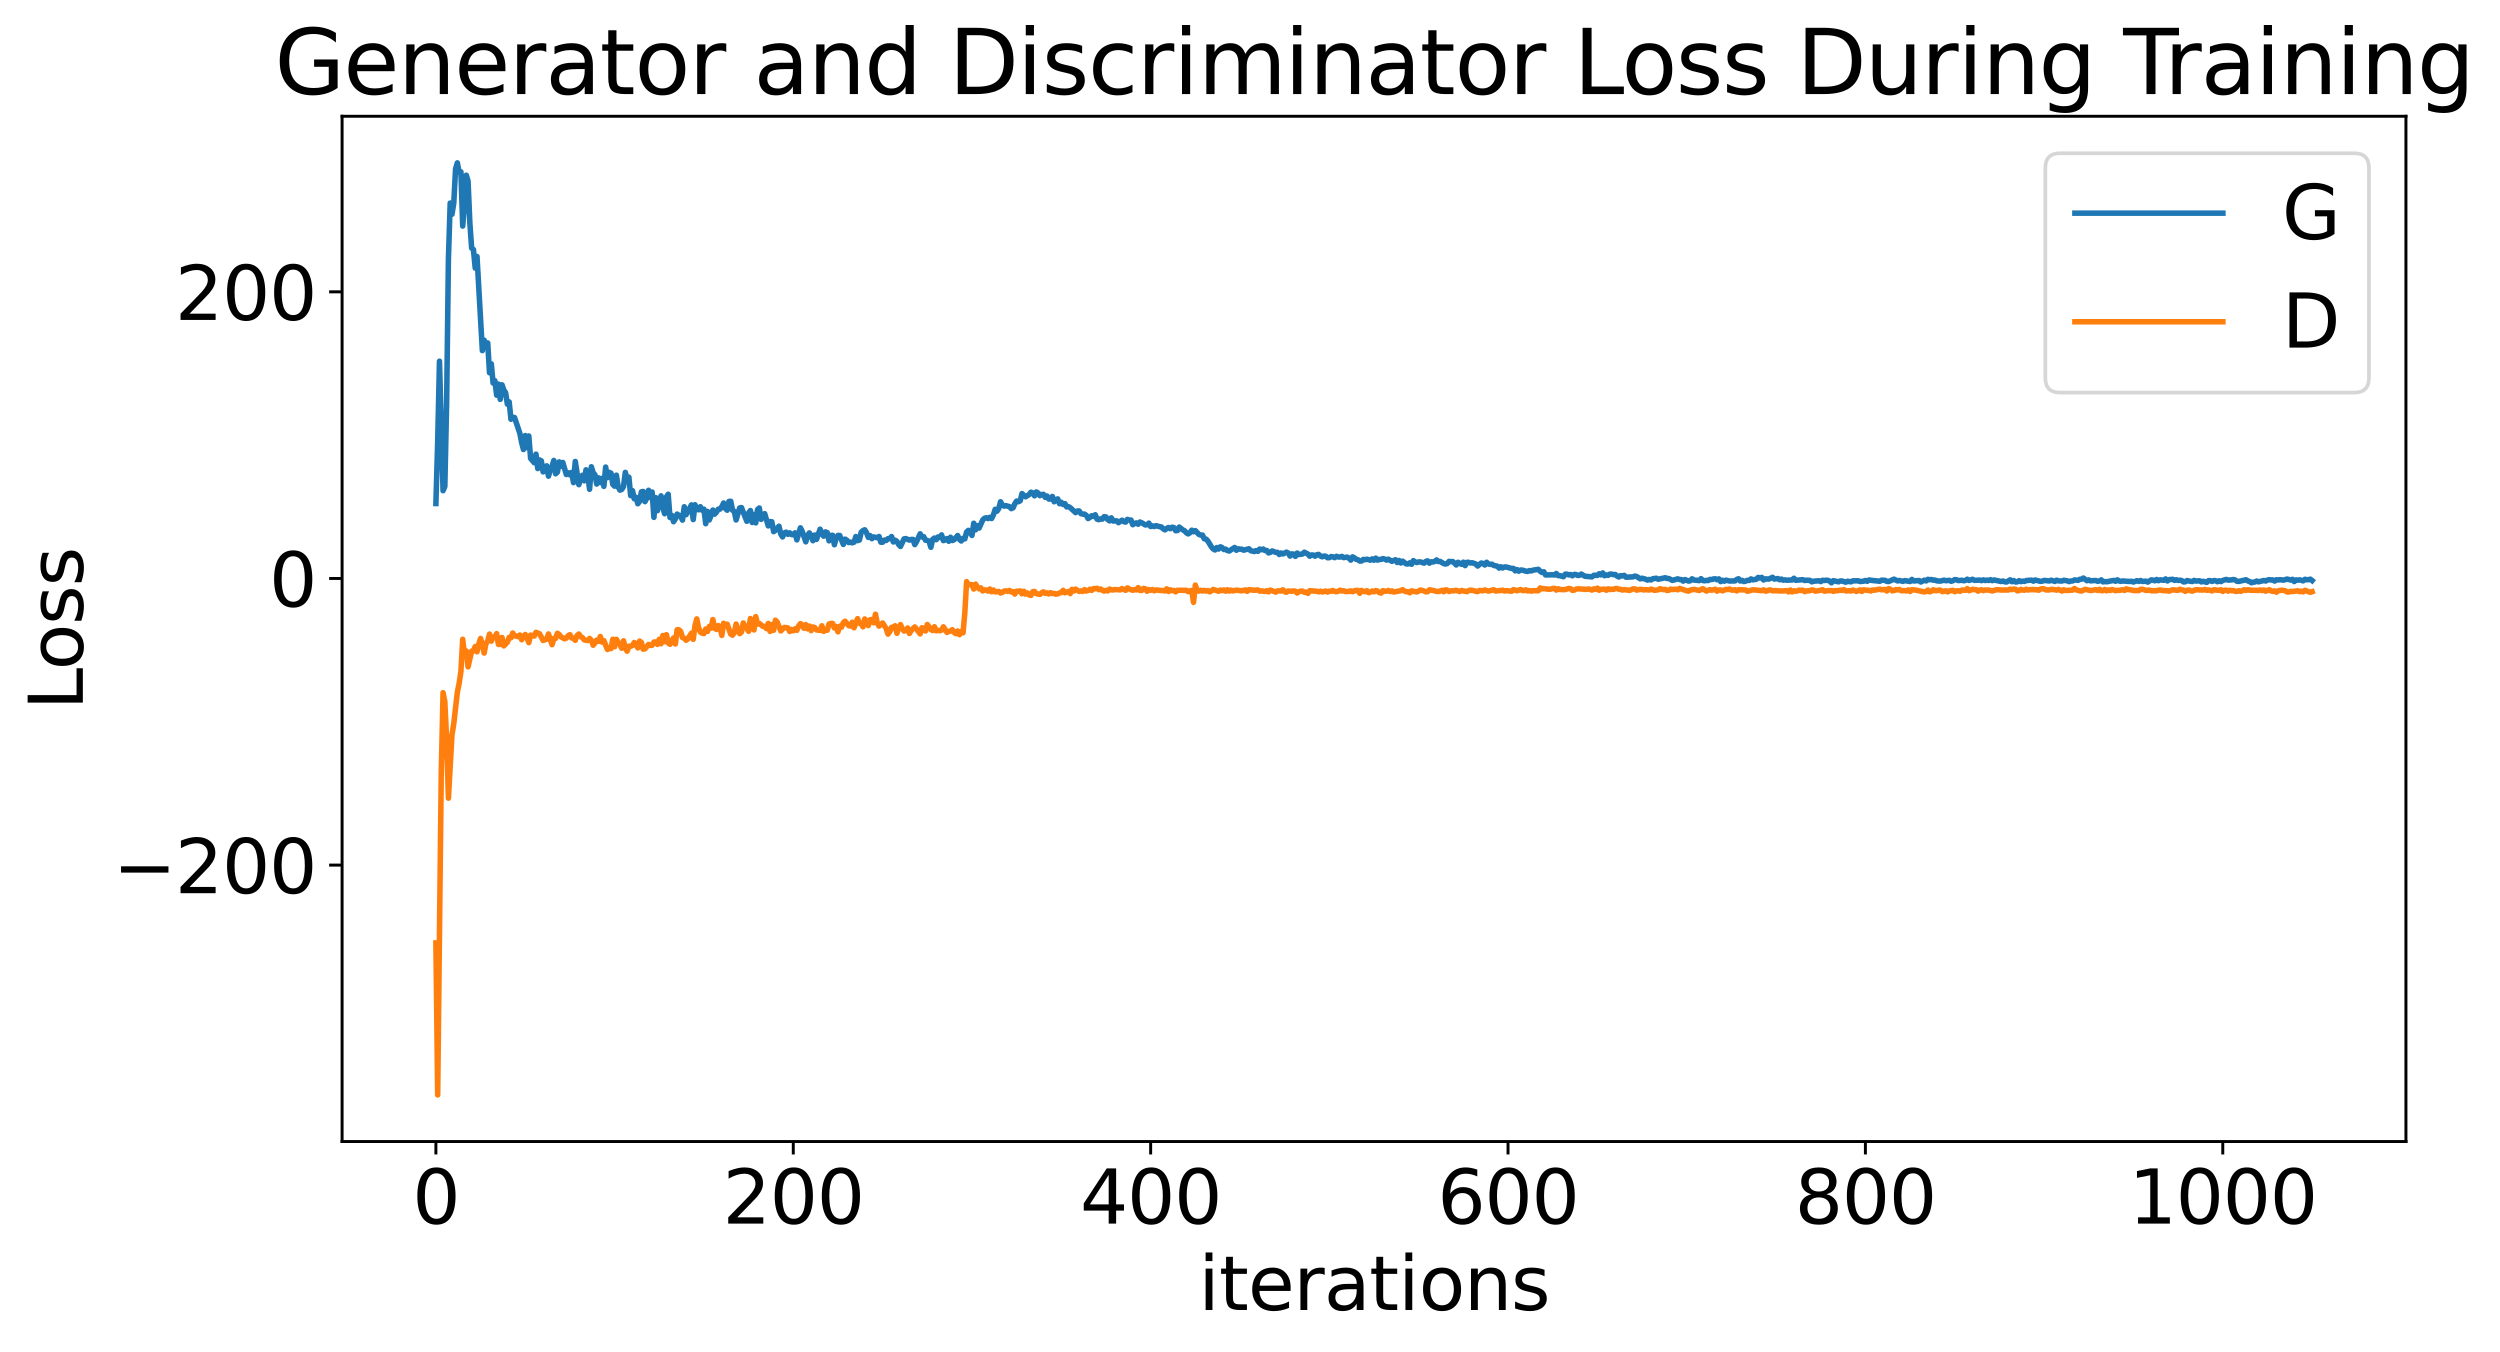 <?xml version="1.0" encoding="utf-8" standalone="no"?>
<!DOCTYPE svg PUBLIC "-//W3C//DTD SVG 1.1//EN"
  "http://www.w3.org/Graphics/SVG/1.1/DTD/svg11.dtd">
<svg xmlns:xlink="http://www.w3.org/1999/xlink" width="675.923pt" height="365.549pt" viewBox="0 0 675.923 365.549" xmlns="http://www.w3.org/2000/svg" version="1.1">
 <defs>
  <style type="text/css">*{stroke-linejoin: round; stroke-linecap: butt}</style>
 </defs>
 <g id="figure_1">
  <g id="patch_1">
   <path d="M 0 365.549 
L 675.923 365.549 
L 675.923 -0 
L 0 -0 
z
" style="fill: #ffffff"/>
  </g>
  <g id="axes_1">
   <g id="patch_2">
    <path d="M 92.491 308.636 
L 650.491 308.636 
L 650.491 31.436 
L 92.491 31.436 
z
" style="fill: #ffffff"/>
   </g>
   <g id="matplotlib.axis_1">
    <g id="xtick_1">
     <g id="line2d_1">
      <defs>
       <path id="m89eb131f6d" d="M 0 0 
L 0 3.5 
" style="stroke: #000000; stroke-width: 0.8"/>
      </defs>
      <g>
       <use xlink:href="#m89eb131f6d" x="117.854" y="308.636" style="stroke: #000000; stroke-width: 0.8"/>
      </g>
     </g>
     <g id="text_1">
      <!-- 0 -->
      <g transform="translate(111.492 330.833) scale(0.2 -0.2)">
       <defs>
        <path id="DejaVuSans-30" d="M 2034 4250 
Q 1547 4250 1301 3770 
Q 1056 3291 1056 2328 
Q 1056 1369 1301 889 
Q 1547 409 2034 409 
Q 2525 409 2770 889 
Q 3016 1369 3016 2328 
Q 3016 3291 2770 3770 
Q 2525 4250 2034 4250 
z
M 2034 4750 
Q 2819 4750 3233 4129 
Q 3647 3509 3647 2328 
Q 3647 1150 3233 529 
Q 2819 -91 2034 -91 
Q 1250 -91 836 529 
Q 422 1150 422 2328 
Q 422 3509 836 4129 
Q 1250 4750 2034 4750 
z
" transform="scale(0.016)"/>
       </defs>
       <use xlink:href="#DejaVuSans-30"/>
      </g>
     </g>
    </g>
    <g id="xtick_2">
     <g id="line2d_2">
      <g>
       <use xlink:href="#m89eb131f6d" x="214.478" y="308.636" style="stroke: #000000; stroke-width: 0.8"/>
      </g>
     </g>
     <g id="text_2">
      <!-- 200 -->
      <g transform="translate(195.39 330.833) scale(0.2 -0.2)">
       <defs>
        <path id="DejaVuSans-32" d="M 1228 531 
L 3431 531 
L 3431 0 
L 469 0 
L 469 531 
Q 828 903 1448 1529 
Q 2069 2156 2228 2338 
Q 2531 2678 2651 2914 
Q 2772 3150 2772 3378 
Q 2772 3750 2511 3984 
Q 2250 4219 1831 4219 
Q 1534 4219 1204 4116 
Q 875 4013 500 3803 
L 500 4441 
Q 881 4594 1212 4672 
Q 1544 4750 1819 4750 
Q 2544 4750 2975 4387 
Q 3406 4025 3406 3419 
Q 3406 3131 3298 2873 
Q 3191 2616 2906 2266 
Q 2828 2175 2409 1742 
Q 1991 1309 1228 531 
z
" transform="scale(0.016)"/>
       </defs>
       <use xlink:href="#DejaVuSans-32"/>
       <use xlink:href="#DejaVuSans-30" x="63.623"/>
       <use xlink:href="#DejaVuSans-30" x="127.246"/>
      </g>
     </g>
    </g>
    <g id="xtick_3">
     <g id="line2d_3">
      <g>
       <use xlink:href="#m89eb131f6d" x="311.101" y="308.636" style="stroke: #000000; stroke-width: 0.8"/>
      </g>
     </g>
     <g id="text_3">
      <!-- 400 -->
      <g transform="translate(292.014 330.833) scale(0.2 -0.2)">
       <defs>
        <path id="DejaVuSans-34" d="M 2419 4116 
L 825 1625 
L 2419 1625 
L 2419 4116 
z
M 2253 4666 
L 3047 4666 
L 3047 1625 
L 3713 1625 
L 3713 1100 
L 3047 1100 
L 3047 0 
L 2419 0 
L 2419 1100 
L 313 1100 
L 313 1709 
L 2253 4666 
z
" transform="scale(0.016)"/>
       </defs>
       <use xlink:href="#DejaVuSans-34"/>
       <use xlink:href="#DejaVuSans-30" x="63.623"/>
       <use xlink:href="#DejaVuSans-30" x="127.246"/>
      </g>
     </g>
    </g>
    <g id="xtick_4">
     <g id="line2d_4">
      <g>
       <use xlink:href="#m89eb131f6d" x="407.724" y="308.636" style="stroke: #000000; stroke-width: 0.8"/>
      </g>
     </g>
     <g id="text_4">
      <!-- 600 -->
      <g transform="translate(388.637 330.833) scale(0.2 -0.2)">
       <defs>
        <path id="DejaVuSans-36" d="M 2113 2584 
Q 1688 2584 1439 2293 
Q 1191 2003 1191 1497 
Q 1191 994 1439 701 
Q 1688 409 2113 409 
Q 2538 409 2786 701 
Q 3034 994 3034 1497 
Q 3034 2003 2786 2293 
Q 2538 2584 2113 2584 
z
M 3366 4563 
L 3366 3988 
Q 3128 4100 2886 4159 
Q 2644 4219 2406 4219 
Q 1781 4219 1451 3797 
Q 1122 3375 1075 2522 
Q 1259 2794 1537 2939 
Q 1816 3084 2150 3084 
Q 2853 3084 3261 2657 
Q 3669 2231 3669 1497 
Q 3669 778 3244 343 
Q 2819 -91 2113 -91 
Q 1303 -91 875 529 
Q 447 1150 447 2328 
Q 447 3434 972 4092 
Q 1497 4750 2381 4750 
Q 2619 4750 2861 4703 
Q 3103 4656 3366 4563 
z
" transform="scale(0.016)"/>
       </defs>
       <use xlink:href="#DejaVuSans-36"/>
       <use xlink:href="#DejaVuSans-30" x="63.623"/>
       <use xlink:href="#DejaVuSans-30" x="127.246"/>
      </g>
     </g>
    </g>
    <g id="xtick_5">
     <g id="line2d_5">
      <g>
       <use xlink:href="#m89eb131f6d" x="504.348" y="308.636" style="stroke: #000000; stroke-width: 0.8"/>
      </g>
     </g>
     <g id="text_5">
      <!-- 800 -->
      <g transform="translate(485.26 330.833) scale(0.2 -0.2)">
       <defs>
        <path id="DejaVuSans-38" d="M 2034 2216 
Q 1584 2216 1326 1975 
Q 1069 1734 1069 1313 
Q 1069 891 1326 650 
Q 1584 409 2034 409 
Q 2484 409 2743 651 
Q 3003 894 3003 1313 
Q 3003 1734 2745 1975 
Q 2488 2216 2034 2216 
z
M 1403 2484 
Q 997 2584 770 2862 
Q 544 3141 544 3541 
Q 544 4100 942 4425 
Q 1341 4750 2034 4750 
Q 2731 4750 3128 4425 
Q 3525 4100 3525 3541 
Q 3525 3141 3298 2862 
Q 3072 2584 2669 2484 
Q 3125 2378 3379 2068 
Q 3634 1759 3634 1313 
Q 3634 634 3220 271 
Q 2806 -91 2034 -91 
Q 1263 -91 848 271 
Q 434 634 434 1313 
Q 434 1759 690 2068 
Q 947 2378 1403 2484 
z
M 1172 3481 
Q 1172 3119 1398 2916 
Q 1625 2713 2034 2713 
Q 2441 2713 2670 2916 
Q 2900 3119 2900 3481 
Q 2900 3844 2670 4047 
Q 2441 4250 2034 4250 
Q 1625 4250 1398 4047 
Q 1172 3844 1172 3481 
z
" transform="scale(0.016)"/>
       </defs>
       <use xlink:href="#DejaVuSans-38"/>
       <use xlink:href="#DejaVuSans-30" x="63.623"/>
       <use xlink:href="#DejaVuSans-30" x="127.246"/>
      </g>
     </g>
    </g>
    <g id="xtick_6">
     <g id="line2d_6">
      <g>
       <use xlink:href="#m89eb131f6d" x="600.971" y="308.636" style="stroke: #000000; stroke-width: 0.8"/>
      </g>
     </g>
     <g id="text_6">
      <!-- 1000 -->
      <g transform="translate(575.521 330.833) scale(0.2 -0.2)">
       <defs>
        <path id="DejaVuSans-31" d="M 794 531 
L 1825 531 
L 1825 4091 
L 703 3866 
L 703 4441 
L 1819 4666 
L 2450 4666 
L 2450 531 
L 3481 531 
L 3481 0 
L 794 0 
L 794 531 
z
" transform="scale(0.016)"/>
       </defs>
       <use xlink:href="#DejaVuSans-31"/>
       <use xlink:href="#DejaVuSans-30" x="63.623"/>
       <use xlink:href="#DejaVuSans-30" x="127.246"/>
       <use xlink:href="#DejaVuSans-30" x="190.869"/>
      </g>
     </g>
    </g>
    <g id="text_7">
     <!-- iterations -->
     <g transform="translate(324.036 354.189) scale(0.2 -0.2)">
      <defs>
       <path id="DejaVuSans-69" d="M 603 3500 
L 1178 3500 
L 1178 0 
L 603 0 
L 603 3500 
z
M 603 4863 
L 1178 4863 
L 1178 4134 
L 603 4134 
L 603 4863 
z
" transform="scale(0.016)"/>
       <path id="DejaVuSans-74" d="M 1172 4494 
L 1172 3500 
L 2356 3500 
L 2356 3053 
L 1172 3053 
L 1172 1153 
Q 1172 725 1289 603 
Q 1406 481 1766 481 
L 2356 481 
L 2356 0 
L 1766 0 
Q 1100 0 847 248 
Q 594 497 594 1153 
L 594 3053 
L 172 3053 
L 172 3500 
L 594 3500 
L 594 4494 
L 1172 4494 
z
" transform="scale(0.016)"/>
       <path id="DejaVuSans-65" d="M 3597 1894 
L 3597 1613 
L 953 1613 
Q 991 1019 1311 708 
Q 1631 397 2203 397 
Q 2534 397 2845 478 
Q 3156 559 3463 722 
L 3463 178 
Q 3153 47 2828 -22 
Q 2503 -91 2169 -91 
Q 1331 -91 842 396 
Q 353 884 353 1716 
Q 353 2575 817 3079 
Q 1281 3584 2069 3584 
Q 2775 3584 3186 3129 
Q 3597 2675 3597 1894 
z
M 3022 2063 
Q 3016 2534 2758 2815 
Q 2500 3097 2075 3097 
Q 1594 3097 1305 2825 
Q 1016 2553 972 2059 
L 3022 2063 
z
" transform="scale(0.016)"/>
       <path id="DejaVuSans-72" d="M 2631 2963 
Q 2534 3019 2420 3045 
Q 2306 3072 2169 3072 
Q 1681 3072 1420 2755 
Q 1159 2438 1159 1844 
L 1159 0 
L 581 0 
L 581 3500 
L 1159 3500 
L 1159 2956 
Q 1341 3275 1631 3429 
Q 1922 3584 2338 3584 
Q 2397 3584 2469 3576 
Q 2541 3569 2628 3553 
L 2631 2963 
z
" transform="scale(0.016)"/>
       <path id="DejaVuSans-61" d="M 2194 1759 
Q 1497 1759 1228 1600 
Q 959 1441 959 1056 
Q 959 750 1161 570 
Q 1363 391 1709 391 
Q 2188 391 2477 730 
Q 2766 1069 2766 1631 
L 2766 1759 
L 2194 1759 
z
M 3341 1997 
L 3341 0 
L 2766 0 
L 2766 531 
Q 2569 213 2275 61 
Q 1981 -91 1556 -91 
Q 1019 -91 701 211 
Q 384 513 384 1019 
Q 384 1609 779 1909 
Q 1175 2209 1959 2209 
L 2766 2209 
L 2766 2266 
Q 2766 2663 2505 2880 
Q 2244 3097 1772 3097 
Q 1472 3097 1187 3025 
Q 903 2953 641 2809 
L 641 3341 
Q 956 3463 1253 3523 
Q 1550 3584 1831 3584 
Q 2591 3584 2966 3190 
Q 3341 2797 3341 1997 
z
" transform="scale(0.016)"/>
       <path id="DejaVuSans-6f" d="M 1959 3097 
Q 1497 3097 1228 2736 
Q 959 2375 959 1747 
Q 959 1119 1226 758 
Q 1494 397 1959 397 
Q 2419 397 2687 759 
Q 2956 1122 2956 1747 
Q 2956 2369 2687 2733 
Q 2419 3097 1959 3097 
z
M 1959 3584 
Q 2709 3584 3137 3096 
Q 3566 2609 3566 1747 
Q 3566 888 3137 398 
Q 2709 -91 1959 -91 
Q 1206 -91 779 398 
Q 353 888 353 1747 
Q 353 2609 779 3096 
Q 1206 3584 1959 3584 
z
" transform="scale(0.016)"/>
       <path id="DejaVuSans-6e" d="M 3513 2113 
L 3513 0 
L 2938 0 
L 2938 2094 
Q 2938 2591 2744 2837 
Q 2550 3084 2163 3084 
Q 1697 3084 1428 2787 
Q 1159 2491 1159 1978 
L 1159 0 
L 581 0 
L 581 3500 
L 1159 3500 
L 1159 2956 
Q 1366 3272 1645 3428 
Q 1925 3584 2291 3584 
Q 2894 3584 3203 3211 
Q 3513 2838 3513 2113 
z
" transform="scale(0.016)"/>
       <path id="DejaVuSans-73" d="M 2834 3397 
L 2834 2853 
Q 2591 2978 2328 3040 
Q 2066 3103 1784 3103 
Q 1356 3103 1142 2972 
Q 928 2841 928 2578 
Q 928 2378 1081 2264 
Q 1234 2150 1697 2047 
L 1894 2003 
Q 2506 1872 2764 1633 
Q 3022 1394 3022 966 
Q 3022 478 2636 193 
Q 2250 -91 1575 -91 
Q 1294 -91 989 -36 
Q 684 19 347 128 
L 347 722 
Q 666 556 975 473 
Q 1284 391 1588 391 
Q 1994 391 2212 530 
Q 2431 669 2431 922 
Q 2431 1156 2273 1281 
Q 2116 1406 1581 1522 
L 1381 1569 
Q 847 1681 609 1914 
Q 372 2147 372 2553 
Q 372 3047 722 3315 
Q 1072 3584 1716 3584 
Q 2034 3584 2315 3537 
Q 2597 3491 2834 3397 
z
" transform="scale(0.016)"/>
      </defs>
      <use xlink:href="#DejaVuSans-69"/>
      <use xlink:href="#DejaVuSans-74" x="27.783"/>
      <use xlink:href="#DejaVuSans-65" x="66.992"/>
      <use xlink:href="#DejaVuSans-72" x="128.516"/>
      <use xlink:href="#DejaVuSans-61" x="169.629"/>
      <use xlink:href="#DejaVuSans-74" x="230.908"/>
      <use xlink:href="#DejaVuSans-69" x="270.117"/>
      <use xlink:href="#DejaVuSans-6f" x="297.9"/>
      <use xlink:href="#DejaVuSans-6e" x="359.082"/>
      <use xlink:href="#DejaVuSans-73" x="422.461"/>
     </g>
    </g>
   </g>
   <g id="matplotlib.axis_2">
    <g id="ytick_1">
     <g id="line2d_7">
      <defs>
       <path id="m5b281a9aa6" d="M 0 0 
L -3.5 0 
" style="stroke: #000000; stroke-width: 0.8"/>
      </defs>
      <g>
       <use xlink:href="#m5b281a9aa6" x="92.491" y="233.899" style="stroke: #000000; stroke-width: 0.8"/>
      </g>
     </g>
     <g id="text_8">
      <!-- −200 -->
      <g transform="translate(30.556 241.498) scale(0.2 -0.2)">
       <defs>
        <path id="DejaVuSans-2212" d="M 678 2272 
L 4684 2272 
L 4684 1741 
L 678 1741 
L 678 2272 
z
" transform="scale(0.016)"/>
       </defs>
       <use xlink:href="#DejaVuSans-2212"/>
       <use xlink:href="#DejaVuSans-32" x="83.789"/>
       <use xlink:href="#DejaVuSans-30" x="147.412"/>
       <use xlink:href="#DejaVuSans-30" x="211.035"/>
      </g>
     </g>
    </g>
    <g id="ytick_2">
     <g id="line2d_8">
      <g>
       <use xlink:href="#m5b281a9aa6" x="92.491" y="156.401" style="stroke: #000000; stroke-width: 0.8"/>
      </g>
     </g>
     <g id="text_9">
      <!-- 0 -->
      <g transform="translate(72.766 163.999) scale(0.2 -0.2)">
       <use xlink:href="#DejaVuSans-30"/>
      </g>
     </g>
    </g>
    <g id="ytick_3">
     <g id="line2d_9">
      <g>
       <use xlink:href="#m5b281a9aa6" x="92.491" y="78.903" style="stroke: #000000; stroke-width: 0.8"/>
      </g>
     </g>
     <g id="text_10">
      <!-- 200 -->
      <g transform="translate(47.316 86.501) scale(0.2 -0.2)">
       <use xlink:href="#DejaVuSans-32"/>
       <use xlink:href="#DejaVuSans-30" x="63.623"/>
       <use xlink:href="#DejaVuSans-30" x="127.246"/>
      </g>
     </g>
    </g>
    <g id="text_11">
     <!-- Loss -->
     <g transform="translate(22.397 191.971) rotate(-90) scale(0.2 -0.2)">
      <defs>
       <path id="DejaVuSans-4c" d="M 628 4666 
L 1259 4666 
L 1259 531 
L 3531 531 
L 3531 0 
L 628 0 
L 628 4666 
z
" transform="scale(0.016)"/>
      </defs>
      <use xlink:href="#DejaVuSans-4c"/>
      <use xlink:href="#DejaVuSans-6f" x="53.963"/>
      <use xlink:href="#DejaVuSans-73" x="115.145"/>
      <use xlink:href="#DejaVuSans-73" x="167.244"/>
     </g>
    </g>
   </g>
   <g id="line2d_10">
    <path d="M 117.854 136.14 
L 118.337 119.386 
L 118.82 97.659 
L 119.787 132.665 
L 120.27 131.502 
L 120.753 109.075 
L 121.236 70.057 
L 121.719 54.902 
L 122.202 57.927 
L 122.685 54.949 
L 123.169 45.68 
L 123.652 44.036 
L 124.135 46.554 
L 124.618 46.465 
L 125.101 61.121 
L 125.584 55.452 
L 126.067 47.372 
L 126.55 48.944 
L 127.033 60.277 
L 127.517 67.071 
L 128 67.467 
L 128.483 72.478 
L 128.966 69.343 
L 130.415 94.791 
L 130.898 91.969 
L 131.382 93.23 
L 131.865 92.73 
L 132.348 100.784 
L 132.831 98.378 
L 133.314 103.556 
L 133.797 102.927 
L 134.28 106.844 
L 134.763 103.849 
L 135.246 107.982 
L 135.73 104.046 
L 136.213 105.455 
L 136.696 106.16 
L 137.179 109.28 
L 137.662 108.658 
L 138.145 113.349 
L 138.628 112.803 
L 139.111 112.887 
L 140.561 117.193 
L 141.044 119.699 
L 141.527 121.53 
L 142.01 117.759 
L 142.493 121.031 
L 142.976 117.875 
L 143.459 123.929 
L 144.426 125.099 
L 144.909 122.79 
L 145.392 126.681 
L 145.875 124.354 
L 146.358 124.599 
L 146.841 127.579 
L 147.808 125.95 
L 148.291 128.74 
L 148.774 127.12 
L 149.257 126.067 
L 149.74 124.5 
L 150.223 128.1 
L 150.706 127.649 
L 151.189 124.881 
L 151.672 126.072 
L 152.156 125.034 
L 153.122 128.292 
L 153.605 127.82 
L 154.088 128.384 
L 154.571 127.725 
L 155.054 130.487 
L 155.537 124.764 
L 156.504 131.038 
L 156.987 129.37 
L 157.47 128.508 
L 157.953 129.993 
L 158.436 127.025 
L 158.919 128.463 
L 159.402 132.281 
L 159.885 126.205 
L 160.369 127.787 
L 160.852 128.366 
L 161.335 130.871 
L 161.818 129.202 
L 162.301 130.455 
L 162.784 129.325 
L 163.267 131.487 
L 163.75 126.281 
L 164.233 129.134 
L 164.717 127.715 
L 165.2 127.934 
L 165.683 130.968 
L 166.166 131.452 
L 166.649 128.474 
L 167.132 131.652 
L 167.615 132.517 
L 168.098 132.328 
L 168.582 131.551 
L 169.065 127.72 
L 169.548 129.542 
L 170.031 129.013 
L 170.514 133.998 
L 170.997 132.653 
L 171.48 134.847 
L 171.963 134.467 
L 172.446 136.2 
L 172.93 135.547 
L 173.413 132.984 
L 173.896 132.882 
L 174.379 135.628 
L 174.862 134.707 
L 175.345 132.555 
L 175.828 134.507 
L 176.311 133.026 
L 176.795 139.876 
L 177.278 134.537 
L 177.761 138.061 
L 178.244 135.611 
L 178.727 134.071 
L 179.21 137.174 
L 179.693 138.894 
L 180.176 134.347 
L 180.659 133.629 
L 181.143 139.905 
L 181.626 139.352 
L 182.109 141.054 
L 182.592 140.309 
L 183.075 138.999 
L 184.041 139.654 
L 184.524 140.618 
L 185.008 137.012 
L 185.491 139.155 
L 185.974 138.343 
L 186.94 136.511 
L 187.423 140.474 
L 187.906 136.475 
L 188.389 137.702 
L 188.872 137.835 
L 189.356 137.004 
L 189.839 137.95 
L 190.322 137.668 
L 190.805 141.592 
L 191.288 138.274 
L 191.771 140.583 
L 192.254 139.393 
L 192.737 137.904 
L 193.22 139.008 
L 193.704 138.483 
L 194.187 137.668 
L 194.67 137.641 
L 195.153 137.022 
L 195.636 136.006 
L 196.119 137.474 
L 196.602 137.945 
L 197.085 135.58 
L 197.569 135.523 
L 198.052 137.943 
L 198.535 138.274 
L 199.018 140.578 
L 199.984 137.335 
L 200.467 137.226 
L 201.917 140.936 
L 202.4 138.706 
L 202.883 138.032 
L 203.366 141.259 
L 203.849 139.099 
L 204.332 141.37 
L 204.815 137.772 
L 205.298 137.348 
L 205.782 140.418 
L 206.265 139.414 
L 206.748 138.879 
L 207.714 142.185 
L 208.197 141.025 
L 208.68 141.072 
L 209.163 143.736 
L 209.646 143.389 
L 210.613 142.272 
L 211.096 144.384 
L 211.579 145.164 
L 212.062 144.087 
L 212.545 143.884 
L 213.028 144.458 
L 213.511 144.067 
L 213.995 144.523 
L 214.478 144.576 
L 214.961 144.057 
L 215.444 145.965 
L 216.41 142.713 
L 216.893 143.652 
L 217.859 146.492 
L 218.343 144.781 
L 218.826 144.082 
L 219.309 144.852 
L 219.792 146.19 
L 220.275 144.657 
L 220.758 145.826 
L 221.724 143.08 
L 222.208 144.296 
L 222.691 144.961 
L 223.174 143.809 
L 223.657 143.998 
L 224.14 146.216 
L 224.623 144.777 
L 225.106 144.719 
L 225.589 147.279 
L 226.072 145.481 
L 226.556 144.759 
L 227.039 144.778 
L 228.005 147.196 
L 228.488 145.772 
L 228.971 146.071 
L 229.454 146.691 
L 229.937 146.572 
L 230.42 146.758 
L 230.904 146.584 
L 231.387 145.073 
L 231.87 146.164 
L 232.353 146.019 
L 232.836 143.898 
L 233.319 143.448 
L 233.802 143.243 
L 234.285 144.034 
L 234.769 145.291 
L 235.252 144.827 
L 235.735 145.636 
L 236.218 145.168 
L 237.184 145.381 
L 237.667 145.052 
L 238.15 146.596 
L 238.633 146.597 
L 239.117 146.024 
L 239.6 146.121 
L 240.083 145.644 
L 240.566 145.637 
L 241.049 145.064 
L 241.532 146.528 
L 242.015 146.055 
L 242.498 146.379 
L 242.982 147.245 
L 243.465 147.743 
L 244.431 145.699 
L 244.914 145.614 
L 245.88 146.032 
L 246.363 145.842 
L 246.846 145.851 
L 247.33 147.242 
L 247.813 146.433 
L 248.779 144.331 
L 249.262 145.157 
L 249.745 145.113 
L 250.228 146.047 
L 250.711 146.109 
L 251.195 146.358 
L 251.678 147.967 
L 252.161 145.834 
L 252.644 145.472 
L 253.127 145.909 
L 253.61 145.176 
L 254.093 145.312 
L 254.576 144.622 
L 255.059 146.161 
L 255.543 145.989 
L 256.026 145.61 
L 256.509 146.34 
L 256.992 145.256 
L 257.475 146.137 
L 257.958 145.935 
L 258.924 144.794 
L 259.408 145.823 
L 259.891 146.259 
L 260.374 145.546 
L 260.857 145.704 
L 261.34 143.834 
L 261.823 143.393 
L 262.306 143.984 
L 262.789 144.764 
L 263.272 141.472 
L 263.756 143.258 
L 264.239 142.123 
L 264.722 142.771 
L 265.688 140.614 
L 266.171 140.124 
L 266.654 139.984 
L 267.137 140.199 
L 267.62 139.866 
L 268.104 140.192 
L 268.587 139.209 
L 269.07 137.7 
L 269.553 138.212 
L 270.036 137.473 
L 270.519 135.659 
L 271.002 136.514 
L 271.485 136.846 
L 271.969 136.709 
L 272.935 136.991 
L 273.418 137.518 
L 273.901 137.285 
L 274.384 136.197 
L 274.867 135.462 
L 275.35 135.643 
L 275.833 135.398 
L 276.317 133.459 
L 277.283 134.31 
L 278.249 133.713 
L 278.732 133.074 
L 279.215 133.282 
L 279.698 134.055 
L 280.182 133.006 
L 280.665 133.292 
L 281.148 134.015 
L 281.631 133.692 
L 282.114 133.654 
L 282.597 134.464 
L 283.08 134.108 
L 283.563 134.925 
L 284.046 134.937 
L 284.53 134.225 
L 285.013 135.659 
L 285.496 135.125 
L 285.979 134.892 
L 286.462 136.185 
L 286.945 135.805 
L 287.428 136.403 
L 287.911 136.163 
L 288.395 137.044 
L 288.878 136.978 
L 289.361 137.257 
L 290.81 138.599 
L 291.293 138.164 
L 291.776 138.149 
L 292.259 138.876 
L 292.743 139.009 
L 293.226 138.997 
L 293.709 139.359 
L 294.192 140.196 
L 294.675 139.888 
L 295.158 139.446 
L 295.641 139.625 
L 296.124 139.176 
L 296.608 140.361 
L 297.091 140.508 
L 297.574 140.278 
L 298.057 140.344 
L 298.54 139.689 
L 299.023 139.764 
L 299.506 140.471 
L 299.989 140.824 
L 300.472 140.008 
L 300.956 140.868 
L 301.922 140.81 
L 302.405 141.31 
L 303.371 140.643 
L 303.854 141.05 
L 304.337 141.153 
L 304.82 140.423 
L 305.304 140.617 
L 305.787 140.614 
L 306.27 141.863 
L 306.753 141.54 
L 307.236 141.369 
L 307.719 141.728 
L 308.202 141.138 
L 308.685 141.339 
L 309.652 141.923 
L 310.135 141.879 
L 310.618 141.446 
L 311.101 142.349 
L 311.584 142.178 
L 312.067 142.347 
L 312.55 142.126 
L 313.517 142.4 
L 314 142.475 
L 314.483 142.971 
L 314.966 143.255 
L 315.449 142.867 
L 315.932 142.625 
L 316.415 142.94 
L 316.898 142.544 
L 317.382 142.637 
L 317.865 143.491 
L 318.348 143.441 
L 318.831 142.499 
L 319.797 143.268 
L 320.28 143.509 
L 320.763 144.054 
L 321.246 144.345 
L 321.73 144.042 
L 322.213 143.35 
L 322.696 143.767 
L 323.179 143.468 
L 324.145 144.489 
L 324.628 144.669 
L 325.111 144.672 
L 325.595 145.67 
L 326.078 145.761 
L 326.561 146.258 
L 327.527 147.848 
L 328.01 148.419 
L 328.493 148.689 
L 328.976 148.047 
L 329.459 148.449 
L 329.943 147.839 
L 330.426 148.049 
L 330.909 148.58 
L 331.392 148.473 
L 331.875 148.87 
L 332.358 148.969 
L 333.808 148.023 
L 334.291 148.769 
L 334.774 148.372 
L 335.257 148.493 
L 335.74 148.478 
L 336.223 148.748 
L 337.672 148.377 
L 338.156 148.894 
L 339.122 149.113 
L 339.605 148.87 
L 340.088 149.059 
L 340.571 148.448 
L 341.054 148.64 
L 341.537 148.444 
L 342.02 148.854 
L 342.504 148.832 
L 342.987 149.493 
L 343.47 149.321 
L 343.953 148.955 
L 344.919 149.348 
L 345.402 149.344 
L 345.885 149.915 
L 346.369 149.514 
L 346.852 149.77 
L 347.818 149.281 
L 348.301 149.529 
L 348.784 150.34 
L 349.267 149.766 
L 349.75 149.811 
L 350.233 150.424 
L 350.717 149.526 
L 351.2 149.917 
L 352.166 149.784 
L 352.649 149.298 
L 353.615 149.799 
L 354.098 150.376 
L 354.582 150.048 
L 355.065 150.062 
L 355.548 150.378 
L 356.031 149.992 
L 356.514 149.896 
L 356.997 150.321 
L 357.48 150.541 
L 357.963 150.339 
L 358.446 150.392 
L 358.93 150.799 
L 359.413 150.784 
L 359.896 150.476 
L 360.379 150.561 
L 360.862 150.767 
L 361.345 150.405 
L 361.828 150.592 
L 362.311 150.61 
L 362.795 150.436 
L 363.278 150.759 
L 364.244 150.627 
L 364.727 150.923 
L 365.21 151.434 
L 365.693 150.56 
L 366.176 150.813 
L 366.659 151.217 
L 367.143 151.339 
L 367.626 151.683 
L 368.109 151.686 
L 368.592 151.245 
L 369.075 151.34 
L 369.558 151.189 
L 370.524 151.46 
L 371.008 151.103 
L 371.491 151.463 
L 371.974 150.909 
L 372.457 151.436 
L 372.94 151.265 
L 373.423 151.239 
L 373.906 151.036 
L 374.389 151.155 
L 374.872 151.431 
L 375.356 151.183 
L 376.322 151.762 
L 377.288 151.34 
L 377.771 152.078 
L 378.254 151.541 
L 378.737 152.217 
L 379.22 151.72 
L 380.187 152.454 
L 380.67 152.475 
L 381.153 152.178 
L 381.636 152.557 
L 382.119 151.582 
L 382.602 151.907 
L 383.085 152.087 
L 383.569 151.928 
L 384.052 151.923 
L 385.018 152.252 
L 385.501 151.787 
L 385.984 151.652 
L 386.467 152.266 
L 386.95 151.899 
L 387.433 151.932 
L 387.917 151.812 
L 388.4 151.389 
L 388.883 151.815 
L 389.366 151.796 
L 390.332 152.38 
L 390.815 152.495 
L 391.298 152.358 
L 391.782 151.78 
L 392.265 151.87 
L 392.748 151.819 
L 393.231 152.207 
L 393.714 152.745 
L 394.197 152.028 
L 395.163 152.58 
L 395.646 151.995 
L 396.13 152.918 
L 396.613 152.035 
L 397.096 152.038 
L 397.579 152.223 
L 398.062 152.15 
L 399.028 152.495 
L 399.511 153.04 
L 400.478 152.225 
L 400.961 152.338 
L 401.444 152.757 
L 401.927 152.019 
L 402.41 152.466 
L 402.893 152.592 
L 403.376 152.545 
L 403.859 152.875 
L 404.826 153.083 
L 405.309 153.593 
L 405.792 153.245 
L 406.275 153.559 
L 406.758 153.292 
L 407.241 153.298 
L 408.691 153.698 
L 409.174 153.676 
L 409.657 154.341 
L 410.14 153.995 
L 410.623 154.429 
L 411.106 154.116 
L 411.589 154.144 
L 412.556 154.426 
L 413.039 154.495 
L 413.522 154.265 
L 414.005 154.362 
L 414.488 154.155 
L 415.454 154.005 
L 415.937 153.936 
L 416.42 154.46 
L 416.904 154.769 
L 417.387 154.579 
L 417.87 155.456 
L 419.802 155.401 
L 420.285 155.466 
L 420.769 155.063 
L 421.252 155.629 
L 421.735 155.637 
L 422.701 155.926 
L 423.184 155.242 
L 423.667 155.242 
L 424.15 155.431 
L 424.633 155.342 
L 425.117 155.675 
L 425.6 155.318 
L 426.083 155.313 
L 426.566 155.587 
L 427.049 155.54 
L 427.532 155.213 
L 428.498 155.795 
L 430.431 155.969 
L 430.914 155.538 
L 431.88 155.561 
L 432.363 155.128 
L 432.846 155.427 
L 433.33 154.904 
L 433.813 155.656 
L 434.296 155.443 
L 434.779 155.553 
L 435.262 155.221 
L 435.745 155.212 
L 436.228 155.376 
L 436.711 155.325 
L 437.195 155.754 
L 437.678 156 
L 438.161 155.643 
L 438.644 155.713 
L 439.127 155.558 
L 439.61 156.061 
L 441.543 155.963 
L 442.026 155.754 
L 442.509 155.876 
L 443.475 156.5 
L 443.958 156.333 
L 444.924 156.594 
L 445.408 156.833 
L 445.891 156.669 
L 446.374 156.795 
L 446.857 156.477 
L 447.823 156.337 
L 448.306 156.608 
L 450.239 156.2 
L 450.722 156.41 
L 451.205 156.419 
L 452.171 156.92 
L 453.62 156.501 
L 454.104 156.703 
L 454.587 156.705 
L 455.07 157.113 
L 455.553 156.7 
L 456.519 157.104 
L 457.002 157.024 
L 457.485 156.49 
L 457.969 156.827 
L 458.935 156.908 
L 459.418 156.982 
L 459.901 156.459 
L 460.384 156.947 
L 460.867 157.036 
L 461.35 156.908 
L 461.833 156.963 
L 462.317 156.661 
L 462.8 156.696 
L 463.283 156.531 
L 463.766 156.491 
L 464.249 156.747 
L 464.732 156.512 
L 465.215 157.237 
L 465.698 156.882 
L 466.182 157.135 
L 466.665 156.859 
L 467.631 157.092 
L 469.08 157.061 
L 469.563 156.66 
L 470.046 156.484 
L 470.53 157.089 
L 471.013 156.92 
L 471.496 157.22 
L 471.979 157.111 
L 472.462 156.888 
L 472.945 156.938 
L 473.428 156.524 
L 473.911 156.774 
L 474.878 156.596 
L 475.361 156.121 
L 475.844 156.28 
L 476.327 156.109 
L 476.81 156.802 
L 477.293 156.506 
L 478.259 156.571 
L 479.226 156.086 
L 479.709 156.559 
L 480.675 156.429 
L 481.158 156.744 
L 481.641 156.564 
L 482.124 156.866 
L 482.608 156.778 
L 483.091 156.872 
L 484.54 156.797 
L 485.023 156.349 
L 485.506 156.889 
L 487.439 156.721 
L 487.922 156.949 
L 488.405 156.867 
L 489.371 156.925 
L 489.854 157.307 
L 490.337 157.138 
L 491.787 157.021 
L 492.27 157.242 
L 492.753 156.893 
L 493.236 156.954 
L 493.719 156.869 
L 494.202 156.912 
L 494.685 157.117 
L 495.169 157.565 
L 495.652 157.002 
L 497.101 157.304 
L 497.584 157.064 
L 498.067 157.098 
L 499.033 157.402 
L 499.517 157.157 
L 500.483 157.305 
L 500.966 157.041 
L 502.415 157.028 
L 502.898 157.231 
L 503.865 157.135 
L 504.348 156.95 
L 504.831 157.166 
L 505.314 156.814 
L 506.28 156.947 
L 507.73 157.092 
L 508.213 157.17 
L 508.696 156.863 
L 509.662 156.897 
L 510.145 157.198 
L 510.628 157.229 
L 512.078 156.59 
L 513.044 157.064 
L 513.527 156.94 
L 514.493 157.184 
L 514.976 156.979 
L 516.426 157.216 
L 516.909 156.659 
L 517.392 157.073 
L 518.841 156.957 
L 519.324 157.356 
L 520.291 156.862 
L 520.774 157.057 
L 521.257 156.636 
L 521.74 156.753 
L 522.223 156.68 
L 522.706 156.857 
L 523.189 156.844 
L 523.672 157.05 
L 524.639 157.114 
L 525.605 156.86 
L 526.088 157.006 
L 527.054 156.904 
L 527.537 157.158 
L 528.02 157.006 
L 528.504 156.707 
L 528.987 156.761 
L 529.47 156.966 
L 530.436 156.879 
L 530.919 157.016 
L 531.402 156.933 
L 531.885 156.597 
L 532.369 156.938 
L 533.335 156.619 
L 533.818 156.905 
L 535.267 156.841 
L 535.75 156.984 
L 536.233 156.784 
L 536.717 156.951 
L 537.2 156.845 
L 537.683 156.945 
L 538.166 156.739 
L 538.649 156.985 
L 539.132 156.798 
L 541.065 157.229 
L 541.548 157.086 
L 542.031 157.295 
L 542.514 157.358 
L 543.48 156.768 
L 543.963 157.277 
L 544.446 156.969 
L 544.93 157.357 
L 545.413 157.316 
L 545.896 156.993 
L 546.379 157.256 
L 546.862 157.108 
L 547.345 157.194 
L 547.828 156.965 
L 548.795 156.881 
L 549.278 156.857 
L 549.761 157.127 
L 550.244 156.814 
L 551.693 157.181 
L 552.176 157.128 
L 552.659 156.92 
L 554.109 157.081 
L 554.592 156.863 
L 555.558 157.203 
L 556.041 156.861 
L 556.524 157.05 
L 557.491 157.098 
L 557.974 156.884 
L 558.94 157.045 
L 559.423 157.24 
L 559.906 157.082 
L 560.389 157.065 
L 560.872 156.804 
L 561.839 156.9 
L 562.322 156.621 
L 562.805 156.584 
L 563.288 156.287 
L 564.254 157.002 
L 564.737 156.789 
L 565.22 157.044 
L 566.187 156.965 
L 566.67 156.958 
L 567.153 157.163 
L 567.636 157.051 
L 568.119 156.784 
L 568.602 157.317 
L 569.085 157.24 
L 569.569 157.294 
L 571.018 157.012 
L 571.501 156.93 
L 571.984 157.152 
L 572.467 156.774 
L 572.95 157.072 
L 573.433 157.189 
L 573.917 157.072 
L 574.883 157.157 
L 575.849 157.214 
L 576.332 157.159 
L 576.815 157.361 
L 577.782 156.998 
L 578.265 157.194 
L 578.748 156.959 
L 579.231 157.208 
L 580.197 157.123 
L 580.68 157.38 
L 581.646 156.781 
L 582.13 156.843 
L 582.613 157.026 
L 583.096 156.672 
L 583.579 156.997 
L 584.062 156.767 
L 585.028 156.892 
L 585.511 156.525 
L 585.995 157.07 
L 586.478 156.712 
L 587.444 156.629 
L 587.927 156.921 
L 588.41 156.741 
L 588.893 156.932 
L 589.376 156.869 
L 589.859 156.953 
L 590.343 157.325 
L 590.826 157.298 
L 591.309 156.966 
L 592.275 157.174 
L 592.758 157.216 
L 593.241 156.923 
L 593.724 157.106 
L 594.691 157.023 
L 595.174 157.332 
L 595.657 157.169 
L 596.623 157.454 
L 597.106 156.995 
L 597.589 156.993 
L 598.072 157.191 
L 598.556 156.969 
L 599.039 157.006 
L 599.522 157.277 
L 600.005 157.026 
L 600.488 157.241 
L 600.971 156.932 
L 601.937 156.664 
L 602.42 156.846 
L 603.387 156.78 
L 603.87 156.673 
L 604.353 156.824 
L 604.836 157.169 
L 605.319 157.19 
L 607.252 156.757 
L 607.735 157.068 
L 608.218 157.201 
L 608.701 157.552 
L 609.184 157.394 
L 609.667 157.356 
L 610.15 157.099 
L 610.633 157.306 
L 612.083 156.954 
L 612.566 157.087 
L 613.049 156.835 
L 613.532 156.716 
L 614.015 156.815 
L 614.498 156.794 
L 614.982 157.097 
L 615.465 156.753 
L 615.948 156.809 
L 616.431 156.726 
L 617.397 156.854 
L 618.363 156.559 
L 619.33 156.822 
L 619.813 156.637 
L 620.296 157.229 
L 620.779 156.791 
L 621.262 156.874 
L 621.745 156.761 
L 622.711 157.043 
L 623.195 156.627 
L 623.678 156.745 
L 624.161 156.735 
L 624.644 156.59 
L 625.127 156.968 
L 625.127 156.968 
" clip-path="url(#p217d1f41b3)" style="fill: none; stroke: #1f77b4; stroke-width: 1.5; stroke-linecap: square"/>
   </g>
   <g id="line2d_11">
    <path d="M 117.854 254.938 
L 118.337 296.036 
L 119.304 208.813 
L 119.787 187.277 
L 120.27 189.706 
L 120.753 199.948 
L 121.236 215.798 
L 122.202 198.697 
L 122.685 195.653 
L 123.652 187.178 
L 124.135 184.772 
L 124.618 181.518 
L 125.101 172.837 
L 125.584 177.084 
L 126.067 176.002 
L 126.55 180.292 
L 127.517 176.065 
L 128 175.976 
L 128.483 174.803 
L 128.966 176.218 
L 129.449 174.095 
L 129.932 172.622 
L 130.415 174.243 
L 130.898 176.567 
L 131.382 173.999 
L 131.865 173.336 
L 132.348 171.438 
L 132.831 173.335 
L 133.314 172.257 
L 133.797 172.221 
L 134.28 171.318 
L 134.763 174.228 
L 135.246 174.212 
L 135.73 172.362 
L 136.213 174.628 
L 137.179 173.635 
L 137.662 172.337 
L 138.145 172.441 
L 138.628 171.153 
L 139.111 171.941 
L 139.595 171.946 
L 140.078 172.135 
L 140.561 171.688 
L 141.044 172.966 
L 141.527 172.105 
L 142.01 171.553 
L 142.493 172.492 
L 142.976 173.746 
L 143.459 171.708 
L 144.426 171.971 
L 144.909 170.97 
L 145.875 171.355 
L 146.841 173.167 
L 147.808 172.811 
L 148.291 171.41 
L 149.257 174.302 
L 149.74 172.614 
L 150.223 172.593 
L 150.706 171.223 
L 151.189 171.567 
L 151.672 172.198 
L 152.639 172.719 
L 153.122 172.529 
L 153.605 171.88 
L 154.088 171.605 
L 154.571 172.486 
L 155.054 172.589 
L 155.537 173.111 
L 156.02 171.825 
L 156.504 171.428 
L 156.987 172.135 
L 157.47 172.388 
L 157.953 172.99 
L 158.919 173.197 
L 159.402 172.616 
L 159.885 173.117 
L 160.369 174.451 
L 160.852 173.849 
L 161.335 173.067 
L 161.818 173.406 
L 162.301 172.091 
L 162.784 173.6 
L 163.267 173.205 
L 164.233 175.601 
L 164.717 175.336 
L 165.2 175.347 
L 165.683 172.839 
L 166.166 174.866 
L 166.649 172.849 
L 167.132 173.692 
L 167.615 174.198 
L 168.098 175.266 
L 168.582 173.254 
L 169.065 175.196 
L 169.548 176.064 
L 170.031 174.711 
L 170.514 174.717 
L 170.997 174.534 
L 171.48 173.717 
L 171.963 174.202 
L 172.446 175.168 
L 172.93 173.33 
L 173.413 173.708 
L 173.896 175.513 
L 174.379 175.413 
L 175.345 174.236 
L 175.828 174.495 
L 176.311 174.458 
L 176.795 173.598 
L 177.278 173.557 
L 177.761 174.227 
L 178.244 172.842 
L 178.727 174.034 
L 179.21 171.827 
L 179.693 173.467 
L 180.176 171.591 
L 180.659 173.837 
L 181.143 174.197 
L 182.109 172.478 
L 182.592 174.106 
L 183.075 170.267 
L 183.558 170.282 
L 184.041 170.728 
L 184.524 172.379 
L 185.008 172.545 
L 185.491 173.107 
L 185.974 172.728 
L 186.94 171.207 
L 187.423 172.857 
L 187.906 169.133 
L 188.389 167.331 
L 188.872 169.746 
L 189.356 170.899 
L 189.839 171.197 
L 190.322 171.291 
L 190.805 170.066 
L 191.288 170.702 
L 191.771 169.389 
L 192.254 169.828 
L 192.737 167.509 
L 193.22 169.868 
L 193.704 170.174 
L 194.187 169.14 
L 194.67 169.549 
L 195.153 171.784 
L 195.636 168.518 
L 196.119 168.988 
L 196.602 168.75 
L 197.569 171.451 
L 198.052 171.729 
L 198.535 171.055 
L 199.018 168.73 
L 199.501 170.262 
L 199.984 171.317 
L 200.467 170.892 
L 200.95 168.434 
L 201.433 169.293 
L 201.917 169.887 
L 202.4 170.686 
L 202.883 167.229 
L 203.366 169.86 
L 203.849 170.316 
L 204.332 166.725 
L 204.815 168.727 
L 205.298 168.559 
L 206.265 169.359 
L 206.748 169.37 
L 207.231 169.962 
L 207.714 168.556 
L 208.197 170.719 
L 208.68 168.861 
L 209.163 170.408 
L 209.646 167.685 
L 210.13 168.199 
L 211.096 170.578 
L 212.062 169.629 
L 213.028 169.776 
L 213.511 170.736 
L 213.995 170.17 
L 214.478 170.534 
L 214.961 170.004 
L 215.444 170.423 
L 215.927 169.233 
L 216.41 168.608 
L 216.893 168.982 
L 217.376 169.866 
L 217.859 168.867 
L 218.343 170.029 
L 218.826 169.272 
L 219.309 170.494 
L 219.792 169.512 
L 220.275 169.666 
L 220.758 170.313 
L 221.724 170.442 
L 222.208 169.194 
L 222.691 170.7 
L 223.174 170.408 
L 223.657 170.391 
L 224.14 168.708 
L 224.623 168.568 
L 225.106 168.555 
L 225.589 169.783 
L 226.072 169.375 
L 226.556 170.829 
L 227.039 169.301 
L 227.522 169.558 
L 228.005 168.335 
L 228.488 167.962 
L 229.454 169.138 
L 229.937 169.273 
L 230.42 168.227 
L 230.904 169.717 
L 231.87 167.265 
L 232.353 168.508 
L 232.836 168.569 
L 233.319 169.474 
L 233.802 167.353 
L 234.769 169.124 
L 235.252 167.556 
L 235.735 167.498 
L 236.218 168.373 
L 236.701 166.058 
L 237.184 168.456 
L 237.667 169.284 
L 238.633 168.434 
L 239.6 169.942 
L 240.083 171.443 
L 240.566 170.744 
L 241.049 169.635 
L 241.532 169.532 
L 242.015 169.192 
L 242.498 171.22 
L 242.982 169.751 
L 243.465 168.883 
L 243.948 169.998 
L 244.431 170.62 
L 244.914 170.429 
L 245.397 169.789 
L 245.88 171.271 
L 246.363 170.455 
L 247.33 169.501 
L 248.779 171.379 
L 249.262 169.724 
L 249.745 169.908 
L 250.228 170.598 
L 250.711 168.846 
L 251.678 170.197 
L 252.161 170.477 
L 252.644 169.453 
L 253.127 170.539 
L 253.61 170.414 
L 254.093 170.541 
L 254.576 170.364 
L 255.059 169.476 
L 256.026 170.988 
L 256.509 170.72 
L 256.992 170.611 
L 257.475 170.251 
L 257.958 170.984 
L 258.441 171.334 
L 258.924 170.607 
L 259.408 171.595 
L 259.891 170.748 
L 260.374 171.102 
L 260.857 165.668 
L 261.34 157.26 
L 261.823 158.109 
L 262.789 158.065 
L 263.272 159.253 
L 263.756 157.933 
L 264.239 158.683 
L 264.722 159.217 
L 265.205 158.952 
L 265.688 159.774 
L 266.171 159.497 
L 266.654 159.514 
L 267.137 159.81 
L 267.62 159.243 
L 268.104 159.991 
L 268.587 159.521 
L 269.07 160.026 
L 270.036 159.908 
L 270.519 160.33 
L 271.002 160.155 
L 271.485 159.819 
L 271.969 159.735 
L 272.452 159.897 
L 272.935 159.638 
L 273.418 160.053 
L 273.901 159.949 
L 274.384 160.615 
L 274.867 159.828 
L 275.35 159.866 
L 275.833 159.767 
L 276.317 160.545 
L 276.8 159.858 
L 277.283 160.629 
L 277.766 160.316 
L 278.249 160.832 
L 278.732 160.979 
L 279.215 159.986 
L 279.698 159.913 
L 280.182 160.488 
L 281.148 160.707 
L 281.631 160.287 
L 282.114 160.027 
L 282.597 160.417 
L 283.08 160.304 
L 283.563 160.573 
L 284.046 160.25 
L 284.53 160.492 
L 285.013 160.433 
L 285.496 160.644 
L 285.979 160.544 
L 286.462 160.313 
L 286.945 160.211 
L 287.428 159.614 
L 287.911 160.273 
L 288.878 159.907 
L 289.361 160.475 
L 289.844 159.343 
L 290.327 159.78 
L 290.81 159.274 
L 291.776 159.9 
L 292.259 159.765 
L 292.743 159.897 
L 293.226 159.424 
L 293.709 159.792 
L 294.192 159.647 
L 294.675 159.298 
L 295.158 159.625 
L 295.641 159.153 
L 296.124 159.176 
L 296.608 159.065 
L 297.091 159.419 
L 297.574 159.254 
L 298.057 159.601 
L 298.54 159.801 
L 299.023 159.61 
L 299.506 159.768 
L 299.989 159.258 
L 300.472 159.465 
L 300.956 159.516 
L 301.439 159.39 
L 302.888 159.477 
L 303.371 159.131 
L 304.337 159.604 
L 304.82 158.947 
L 305.304 159.258 
L 306.27 159.591 
L 306.753 159.406 
L 307.236 159.504 
L 307.719 158.877 
L 308.202 159.628 
L 308.685 159.631 
L 309.169 159.097 
L 309.652 159.192 
L 310.135 159.852 
L 310.618 159.4 
L 311.101 159.601 
L 311.584 159.4 
L 312.067 159.734 
L 312.55 159.494 
L 313.517 159.609 
L 314.966 159.753 
L 315.449 159.199 
L 315.932 159.908 
L 316.415 159.466 
L 316.898 159.7 
L 317.382 159.645 
L 317.865 160.02 
L 318.348 159.596 
L 320.763 159.607 
L 321.246 159.948 
L 321.73 159.72 
L 322.213 159.649 
L 322.696 162.849 
L 323.179 158.196 
L 323.662 159.594 
L 324.145 159.817 
L 324.628 159.586 
L 325.111 159.791 
L 325.595 159.62 
L 326.078 159.814 
L 326.561 159.681 
L 327.044 159.995 
L 327.527 159.769 
L 328.01 159.373 
L 329.459 159.861 
L 329.943 159.527 
L 330.426 159.691 
L 330.909 159.505 
L 331.392 159.835 
L 331.875 159.45 
L 332.358 159.813 
L 332.841 159.551 
L 333.324 159.758 
L 334.291 159.55 
L 335.257 159.684 
L 335.74 159.744 
L 336.706 159.493 
L 337.189 159.886 
L 337.672 159.426 
L 339.122 159.598 
L 340.088 159.507 
L 340.571 159.821 
L 341.054 159.745 
L 342.02 159.927 
L 342.504 159.715 
L 342.987 160.015 
L 343.47 159.539 
L 344.919 160.086 
L 345.402 159.751 
L 346.369 159.786 
L 346.852 159.464 
L 347.335 159.98 
L 347.818 160.123 
L 348.301 159.784 
L 349.267 159.852 
L 349.75 159.765 
L 350.233 159.85 
L 350.717 160.332 
L 351.2 159.972 
L 351.683 159.825 
L 352.166 159.831 
L 352.649 160.13 
L 353.132 160.085 
L 353.615 160.429 
L 354.098 159.703 
L 356.031 159.86 
L 356.514 160.021 
L 356.997 159.838 
L 357.48 160.045 
L 358.446 159.803 
L 358.93 160.081 
L 359.413 159.821 
L 359.896 159.863 
L 360.379 159.664 
L 360.862 159.892 
L 361.345 159.991 
L 361.828 159.846 
L 362.311 159.565 
L 362.795 159.79 
L 363.278 159.711 
L 363.761 159.947 
L 364.727 159.906 
L 365.21 159.76 
L 365.693 159.992 
L 366.176 159.744 
L 366.659 159.623 
L 367.143 159.635 
L 367.626 160.405 
L 368.109 159.638 
L 368.592 159.889 
L 369.075 159.978 
L 369.558 159.697 
L 370.041 160.236 
L 370.524 160.1 
L 371.008 159.79 
L 371.491 160.004 
L 371.974 159.662 
L 372.457 159.831 
L 372.94 160.245 
L 373.423 160.342 
L 373.906 159.688 
L 374.389 159.846 
L 374.872 159.855 
L 375.356 159.646 
L 375.839 159.946 
L 376.322 159.754 
L 376.805 160.061 
L 378.737 159.708 
L 379.22 159.434 
L 379.704 159.783 
L 380.187 159.986 
L 380.67 159.963 
L 381.153 160.27 
L 381.636 159.757 
L 383.085 160.045 
L 384.052 159.525 
L 385.018 159.784 
L 385.501 160.015 
L 385.984 159.97 
L 386.467 159.466 
L 387.433 159.635 
L 388.4 159.886 
L 388.883 159.907 
L 389.366 159.816 
L 389.849 159.599 
L 390.332 159.99 
L 390.815 159.466 
L 391.298 159.562 
L 391.782 159.92 
L 392.265 159.714 
L 392.748 159.773 
L 393.714 159.605 
L 394.68 159.927 
L 395.163 159.653 
L 396.613 159.966 
L 397.096 159.683 
L 397.579 159.549 
L 398.545 159.708 
L 399.028 159.897 
L 399.511 159.945 
L 399.995 159.645 
L 400.961 159.736 
L 401.444 159.511 
L 402.41 159.812 
L 403.859 159.45 
L 404.343 159.793 
L 405.792 159.629 
L 406.275 159.588 
L 406.758 159.788 
L 407.241 159.697 
L 408.691 159.848 
L 409.174 159.419 
L 410.14 159.723 
L 411.106 159.395 
L 411.589 159.634 
L 412.072 159.687 
L 412.556 159.473 
L 413.039 159.771 
L 413.522 159.681 
L 414.005 159.827 
L 414.488 159.701 
L 415.937 159.706 
L 416.42 158.956 
L 416.904 159.21 
L 417.387 159.15 
L 418.836 159.326 
L 419.319 159.275 
L 419.802 159.101 
L 420.285 159.083 
L 420.769 159.538 
L 421.252 159.183 
L 421.735 159.372 
L 422.701 159.415 
L 423.184 159.406 
L 424.15 159.1 
L 424.633 159.169 
L 425.117 159.614 
L 425.6 159.549 
L 426.083 159.304 
L 426.566 159.198 
L 428.982 159.348 
L 429.465 159.232 
L 430.431 159.536 
L 430.914 159.213 
L 431.397 159.351 
L 431.88 159.01 
L 432.363 159.577 
L 432.846 159.346 
L 433.813 159.271 
L 434.296 159.582 
L 434.779 159.202 
L 435.262 159.385 
L 435.745 159.292 
L 436.228 159.357 
L 436.711 159.146 
L 437.195 159.101 
L 437.678 159.326 
L 438.161 159.33 
L 438.644 159.536 
L 439.127 159.404 
L 440.576 159.629 
L 441.543 159.206 
L 442.026 159.228 
L 442.509 159.557 
L 443.475 159.345 
L 443.958 159.372 
L 444.441 159.516 
L 444.924 159.413 
L 445.891 159.516 
L 446.374 159.291 
L 447.34 159.604 
L 448.306 159.478 
L 448.789 159.163 
L 449.756 159.432 
L 450.239 159.352 
L 450.722 159.655 
L 451.205 159.574 
L 451.688 159.285 
L 452.171 159.381 
L 453.137 159.324 
L 453.62 159.459 
L 454.104 159.088 
L 456.036 159.733 
L 456.519 159.821 
L 457.002 159.537 
L 457.969 159.351 
L 459.418 159.643 
L 460.384 159.168 
L 461.35 159.804 
L 462.317 159.42 
L 462.8 159.583 
L 463.766 159.308 
L 464.249 159.838 
L 464.732 159.507 
L 465.215 159.514 
L 465.698 159.751 
L 466.665 159.336 
L 467.148 159.395 
L 467.631 159.245 
L 468.114 159.54 
L 468.597 159.555 
L 469.08 159.443 
L 469.563 159.762 
L 470.046 159.44 
L 471.496 159.494 
L 471.979 159.524 
L 472.462 159.862 
L 473.911 159.463 
L 476.327 159.699 
L 476.81 159.473 
L 477.293 159.801 
L 477.776 159.782 
L 478.259 159.508 
L 478.743 159.517 
L 479.226 159.744 
L 480.192 159.692 
L 481.641 159.8 
L 483.091 159.694 
L 483.574 160.026 
L 484.057 159.534 
L 484.54 160.027 
L 485.023 159.73 
L 485.506 159.835 
L 485.989 159.761 
L 486.472 159.543 
L 486.956 159.662 
L 487.439 159.571 
L 487.922 159.96 
L 488.405 159.747 
L 489.371 159.724 
L 489.854 159.481 
L 490.337 159.593 
L 490.82 159.832 
L 492.27 159.585 
L 492.753 159.439 
L 493.236 159.819 
L 494.202 159.708 
L 495.169 159.663 
L 495.652 159.88 
L 496.135 159.687 
L 496.618 159.745 
L 497.584 159.553 
L 498.067 159.622 
L 498.55 159.415 
L 499.033 159.775 
L 500 159.715 
L 500.483 159.783 
L 500.966 159.539 
L 501.932 159.908 
L 502.898 159.478 
L 503.382 159.9 
L 503.865 159.471 
L 504.831 159.602 
L 505.314 159.63 
L 505.797 159.79 
L 506.28 159.513 
L 506.763 159.569 
L 508.213 159.289 
L 508.696 159.472 
L 509.662 159.374 
L 510.145 159.789 
L 510.628 159.147 
L 511.111 159.308 
L 511.595 159.742 
L 512.078 159.675 
L 512.561 159.411 
L 513.044 159.501 
L 513.527 159.385 
L 514.01 159.7 
L 514.976 159.697 
L 515.459 159.767 
L 515.943 159.497 
L 516.426 159.915 
L 516.909 159.449 
L 517.875 159.526 
L 520.291 160.035 
L 520.774 159.931 
L 521.257 159.55 
L 521.74 160.006 
L 522.223 159.854 
L 522.706 159.455 
L 523.189 159.669 
L 523.672 159.712 
L 524.156 159.543 
L 524.639 159.571 
L 525.122 159.953 
L 526.088 159.741 
L 526.571 160.024 
L 527.054 159.774 
L 528.02 159.608 
L 528.504 159.983 
L 528.987 159.746 
L 529.47 159.721 
L 529.953 159.866 
L 530.436 159.519 
L 531.402 159.601 
L 531.885 159.14 
L 532.369 159.712 
L 533.335 159.328 
L 533.818 159.431 
L 534.301 159.414 
L 534.784 159.824 
L 535.267 159.534 
L 535.75 159.454 
L 536.233 159.698 
L 536.717 159.526 
L 537.683 159.531 
L 538.649 159.78 
L 539.615 159.493 
L 540.098 159.429 
L 541.065 159.531 
L 542.997 159.521 
L 543.48 159.283 
L 543.963 159.404 
L 544.446 159.259 
L 544.93 159.298 
L 545.413 159.739 
L 545.896 159.664 
L 546.379 159.352 
L 546.862 159.533 
L 547.345 159.571 
L 547.828 159.304 
L 548.311 159.529 
L 548.795 159.408 
L 550.244 159.446 
L 550.727 159.429 
L 551.21 159.583 
L 551.693 159.257 
L 552.176 159.178 
L 552.659 159.217 
L 553.143 159.5 
L 554.109 159.503 
L 554.592 159.325 
L 555.558 159.452 
L 556.041 159.556 
L 556.524 159.347 
L 557.491 159.796 
L 557.974 159.457 
L 558.457 159.656 
L 560.389 159.543 
L 560.872 159.109 
L 561.356 159.491 
L 562.322 159.748 
L 562.805 159.79 
L 563.771 159.338 
L 565.22 159.668 
L 566.67 159.439 
L 567.153 159.644 
L 567.636 159.327 
L 568.119 159.71 
L 568.602 159.687 
L 569.085 159.374 
L 569.569 159.735 
L 570.052 159.494 
L 570.535 159.644 
L 571.018 159.395 
L 571.984 159.703 
L 572.467 159.588 
L 572.95 159.624 
L 573.917 159.435 
L 574.4 159.644 
L 574.883 159.209 
L 575.366 159.382 
L 576.332 159.525 
L 576.815 159.656 
L 578.265 159.673 
L 578.748 159.341 
L 579.231 159.314 
L 580.197 159.63 
L 581.163 159.546 
L 581.646 159.725 
L 582.613 159.72 
L 583.096 159.733 
L 583.579 159.566 
L 584.062 159.518 
L 584.545 159.657 
L 585.995 159.716 
L 586.478 159.82 
L 587.444 159.45 
L 588.41 159.579 
L 588.893 159.588 
L 589.376 159.314 
L 589.859 159.496 
L 590.343 159.536 
L 590.826 159.875 
L 591.309 159.61 
L 591.792 159.506 
L 592.275 159.744 
L 592.758 159.817 
L 593.724 159.428 
L 594.691 159.51 
L 595.657 159.525 
L 596.14 159.38 
L 596.623 159.605 
L 597.106 159.494 
L 598.072 159.764 
L 598.556 159.452 
L 600.005 159.635 
L 600.488 159.449 
L 600.971 159.901 
L 601.454 159.592 
L 601.937 159.561 
L 602.42 159.825 
L 602.904 159.6 
L 603.387 159.692 
L 603.87 159.669 
L 604.353 159.894 
L 604.836 159.89 
L 605.319 159.714 
L 605.802 159.875 
L 606.769 159.451 
L 607.252 159.637 
L 607.735 159.446 
L 608.218 159.575 
L 610.633 159.628 
L 611.117 159.505 
L 611.6 159.674 
L 612.083 159.519 
L 612.566 159.833 
L 613.532 159.429 
L 614.015 159.758 
L 614.498 159.898 
L 614.982 159.755 
L 615.465 160.113 
L 615.948 159.726 
L 616.914 159.57 
L 617.88 159.729 
L 618.363 160.04 
L 618.846 160.053 
L 619.33 159.897 
L 619.813 159.933 
L 621.262 159.734 
L 621.745 159.969 
L 622.228 159.837 
L 622.711 160.017 
L 623.195 159.607 
L 624.644 160.149 
L 625.127 159.98 
L 625.127 159.98 
" clip-path="url(#p217d1f41b3)" style="fill: none; stroke: #ff7f0e; stroke-width: 1.5; stroke-linecap: square"/>
   </g>
   <g id="patch_3">
    <path d="M 92.491 308.636 
L 92.491 31.436 
" style="fill: none; stroke: #000000; stroke-width: 0.8; stroke-linejoin: miter; stroke-linecap: square"/>
   </g>
   <g id="patch_4">
    <path d="M 650.491 308.636 
L 650.491 31.436 
" style="fill: none; stroke: #000000; stroke-width: 0.8; stroke-linejoin: miter; stroke-linecap: square"/>
   </g>
   <g id="patch_5">
    <path d="M 92.491 308.636 
L 650.491 308.636 
" style="fill: none; stroke: #000000; stroke-width: 0.8; stroke-linejoin: miter; stroke-linecap: square"/>
   </g>
   <g id="patch_6">
    <path d="M 92.491 31.436 
L 650.491 31.436 
" style="fill: none; stroke: #000000; stroke-width: 0.8; stroke-linejoin: miter; stroke-linecap: square"/>
   </g>
   <g id="text_12">
    <!-- Generator and Discriminator Loss During Training -->
    <g transform="translate(74.258 25.436) scale(0.24 -0.24)">
     <defs>
      <path id="DejaVuSans-47" d="M 3809 666 
L 3809 1919 
L 2778 1919 
L 2778 2438 
L 4434 2438 
L 4434 434 
Q 4069 175 3628 42 
Q 3188 -91 2688 -91 
Q 1594 -91 976 548 
Q 359 1188 359 2328 
Q 359 3472 976 4111 
Q 1594 4750 2688 4750 
Q 3144 4750 3555 4637 
Q 3966 4525 4313 4306 
L 4313 3634 
Q 3963 3931 3569 4081 
Q 3175 4231 2741 4231 
Q 1884 4231 1454 3753 
Q 1025 3275 1025 2328 
Q 1025 1384 1454 906 
Q 1884 428 2741 428 
Q 3075 428 3337 486 
Q 3600 544 3809 666 
z
" transform="scale(0.016)"/>
      <path id="DejaVuSans-20" transform="scale(0.016)"/>
      <path id="DejaVuSans-64" d="M 2906 2969 
L 2906 4863 
L 3481 4863 
L 3481 0 
L 2906 0 
L 2906 525 
Q 2725 213 2448 61 
Q 2172 -91 1784 -91 
Q 1150 -91 751 415 
Q 353 922 353 1747 
Q 353 2572 751 3078 
Q 1150 3584 1784 3584 
Q 2172 3584 2448 3432 
Q 2725 3281 2906 2969 
z
M 947 1747 
Q 947 1113 1208 752 
Q 1469 391 1925 391 
Q 2381 391 2643 752 
Q 2906 1113 2906 1747 
Q 2906 2381 2643 2742 
Q 2381 3103 1925 3103 
Q 1469 3103 1208 2742 
Q 947 2381 947 1747 
z
" transform="scale(0.016)"/>
      <path id="DejaVuSans-44" d="M 1259 4147 
L 1259 519 
L 2022 519 
Q 2988 519 3436 956 
Q 3884 1394 3884 2338 
Q 3884 3275 3436 3711 
Q 2988 4147 2022 4147 
L 1259 4147 
z
M 628 4666 
L 1925 4666 
Q 3281 4666 3915 4102 
Q 4550 3538 4550 2338 
Q 4550 1131 3912 565 
Q 3275 0 1925 0 
L 628 0 
L 628 4666 
z
" transform="scale(0.016)"/>
      <path id="DejaVuSans-63" d="M 3122 3366 
L 3122 2828 
Q 2878 2963 2633 3030 
Q 2388 3097 2138 3097 
Q 1578 3097 1268 2742 
Q 959 2388 959 1747 
Q 959 1106 1268 751 
Q 1578 397 2138 397 
Q 2388 397 2633 464 
Q 2878 531 3122 666 
L 3122 134 
Q 2881 22 2623 -34 
Q 2366 -91 2075 -91 
Q 1284 -91 818 406 
Q 353 903 353 1747 
Q 353 2603 823 3093 
Q 1294 3584 2113 3584 
Q 2378 3584 2631 3529 
Q 2884 3475 3122 3366 
z
" transform="scale(0.016)"/>
      <path id="DejaVuSans-6d" d="M 3328 2828 
Q 3544 3216 3844 3400 
Q 4144 3584 4550 3584 
Q 5097 3584 5394 3201 
Q 5691 2819 5691 2113 
L 5691 0 
L 5113 0 
L 5113 2094 
Q 5113 2597 4934 2840 
Q 4756 3084 4391 3084 
Q 3944 3084 3684 2787 
Q 3425 2491 3425 1978 
L 3425 0 
L 2847 0 
L 2847 2094 
Q 2847 2600 2669 2842 
Q 2491 3084 2119 3084 
Q 1678 3084 1418 2786 
Q 1159 2488 1159 1978 
L 1159 0 
L 581 0 
L 581 3500 
L 1159 3500 
L 1159 2956 
Q 1356 3278 1631 3431 
Q 1906 3584 2284 3584 
Q 2666 3584 2933 3390 
Q 3200 3197 3328 2828 
z
" transform="scale(0.016)"/>
      <path id="DejaVuSans-75" d="M 544 1381 
L 544 3500 
L 1119 3500 
L 1119 1403 
Q 1119 906 1312 657 
Q 1506 409 1894 409 
Q 2359 409 2629 706 
Q 2900 1003 2900 1516 
L 2900 3500 
L 3475 3500 
L 3475 0 
L 2900 0 
L 2900 538 
Q 2691 219 2414 64 
Q 2138 -91 1772 -91 
Q 1169 -91 856 284 
Q 544 659 544 1381 
z
M 1991 3584 
L 1991 3584 
z
" transform="scale(0.016)"/>
      <path id="DejaVuSans-67" d="M 2906 1791 
Q 2906 2416 2648 2759 
Q 2391 3103 1925 3103 
Q 1463 3103 1205 2759 
Q 947 2416 947 1791 
Q 947 1169 1205 825 
Q 1463 481 1925 481 
Q 2391 481 2648 825 
Q 2906 1169 2906 1791 
z
M 3481 434 
Q 3481 -459 3084 -895 
Q 2688 -1331 1869 -1331 
Q 1566 -1331 1297 -1286 
Q 1028 -1241 775 -1147 
L 775 -588 
Q 1028 -725 1275 -790 
Q 1522 -856 1778 -856 
Q 2344 -856 2625 -561 
Q 2906 -266 2906 331 
L 2906 616 
Q 2728 306 2450 153 
Q 2172 0 1784 0 
Q 1141 0 747 490 
Q 353 981 353 1791 
Q 353 2603 747 3093 
Q 1141 3584 1784 3584 
Q 2172 3584 2450 3431 
Q 2728 3278 2906 2969 
L 2906 3500 
L 3481 3500 
L 3481 434 
z
" transform="scale(0.016)"/>
      <path id="DejaVuSans-54" d="M -19 4666 
L 3928 4666 
L 3928 4134 
L 2272 4134 
L 2272 0 
L 1638 0 
L 1638 4134 
L -19 4134 
L -19 4666 
z
" transform="scale(0.016)"/>
     </defs>
     <use xlink:href="#DejaVuSans-47"/>
     <use xlink:href="#DejaVuSans-65" x="77.49"/>
     <use xlink:href="#DejaVuSans-6e" x="139.014"/>
     <use xlink:href="#DejaVuSans-65" x="202.393"/>
     <use xlink:href="#DejaVuSans-72" x="263.916"/>
     <use xlink:href="#DejaVuSans-61" x="305.029"/>
     <use xlink:href="#DejaVuSans-74" x="366.309"/>
     <use xlink:href="#DejaVuSans-6f" x="405.518"/>
     <use xlink:href="#DejaVuSans-72" x="466.699"/>
     <use xlink:href="#DejaVuSans-20" x="507.812"/>
     <use xlink:href="#DejaVuSans-61" x="539.6"/>
     <use xlink:href="#DejaVuSans-6e" x="600.879"/>
     <use xlink:href="#DejaVuSans-64" x="664.258"/>
     <use xlink:href="#DejaVuSans-20" x="727.734"/>
     <use xlink:href="#DejaVuSans-44" x="759.521"/>
     <use xlink:href="#DejaVuSans-69" x="836.523"/>
     <use xlink:href="#DejaVuSans-73" x="864.307"/>
     <use xlink:href="#DejaVuSans-63" x="916.406"/>
     <use xlink:href="#DejaVuSans-72" x="971.387"/>
     <use xlink:href="#DejaVuSans-69" x="1012.5"/>
     <use xlink:href="#DejaVuSans-6d" x="1040.283"/>
     <use xlink:href="#DejaVuSans-69" x="1137.695"/>
     <use xlink:href="#DejaVuSans-6e" x="1165.479"/>
     <use xlink:href="#DejaVuSans-61" x="1228.857"/>
     <use xlink:href="#DejaVuSans-74" x="1290.137"/>
     <use xlink:href="#DejaVuSans-6f" x="1329.346"/>
     <use xlink:href="#DejaVuSans-72" x="1390.527"/>
     <use xlink:href="#DejaVuSans-20" x="1431.641"/>
     <use xlink:href="#DejaVuSans-4c" x="1463.428"/>
     <use xlink:href="#DejaVuSans-6f" x="1517.391"/>
     <use xlink:href="#DejaVuSans-73" x="1578.572"/>
     <use xlink:href="#DejaVuSans-73" x="1630.672"/>
     <use xlink:href="#DejaVuSans-20" x="1682.771"/>
     <use xlink:href="#DejaVuSans-44" x="1714.559"/>
     <use xlink:href="#DejaVuSans-75" x="1791.561"/>
     <use xlink:href="#DejaVuSans-72" x="1854.939"/>
     <use xlink:href="#DejaVuSans-69" x="1896.053"/>
     <use xlink:href="#DejaVuSans-6e" x="1923.836"/>
     <use xlink:href="#DejaVuSans-67" x="1987.215"/>
     <use xlink:href="#DejaVuSans-20" x="2050.691"/>
     <use xlink:href="#DejaVuSans-54" x="2082.479"/>
     <use xlink:href="#DejaVuSans-72" x="2128.812"/>
     <use xlink:href="#DejaVuSans-61" x="2169.926"/>
     <use xlink:href="#DejaVuSans-69" x="2231.205"/>
     <use xlink:href="#DejaVuSans-6e" x="2258.988"/>
     <use xlink:href="#DejaVuSans-69" x="2322.367"/>
     <use xlink:href="#DejaVuSans-6e" x="2350.15"/>
     <use xlink:href="#DejaVuSans-67" x="2413.529"/>
    </g>
   </g>
   <g id="legend_1">
    <g id="patch_7">
     <path d="M 556.994 106.149 
L 636.491 106.149 
Q 640.491 106.149 640.491 102.149 
L 640.491 45.436 
Q 640.491 41.436 636.491 41.436 
L 556.994 41.436 
Q 552.994 41.436 552.994 45.436 
L 552.994 102.149 
Q 552.994 106.149 556.994 106.149 
z
" style="fill: #ffffff; opacity: 0.8; stroke: #cccccc; stroke-linejoin: miter"/>
    </g>
    <g id="line2d_12">
     <path d="M 560.994 57.633 
L 580.994 57.633 
L 600.994 57.633 
" style="fill: none; stroke: #1f77b4; stroke-width: 1.5; stroke-linecap: square"/>
    </g>
    <g id="text_13">
     <!-- G -->
     <g transform="translate(616.994 64.633) scale(0.2 -0.2)">
      <use xlink:href="#DejaVuSans-47"/>
     </g>
    </g>
    <g id="line2d_13">
     <path d="M 560.994 86.989 
L 580.994 86.989 
L 600.994 86.989 
" style="fill: none; stroke: #ff7f0e; stroke-width: 1.5; stroke-linecap: square"/>
    </g>
    <g id="text_14">
     <!-- D -->
     <g transform="translate(616.994 93.989) scale(0.2 -0.2)">
      <use xlink:href="#DejaVuSans-44"/>
     </g>
    </g>
   </g>
  </g>
 </g>
 <defs>
  <clipPath id="p217d1f41b3">
   <rect x="92.491" y="31.436" width="558" height="277.2"/>
  </clipPath>
 </defs>
</svg>
